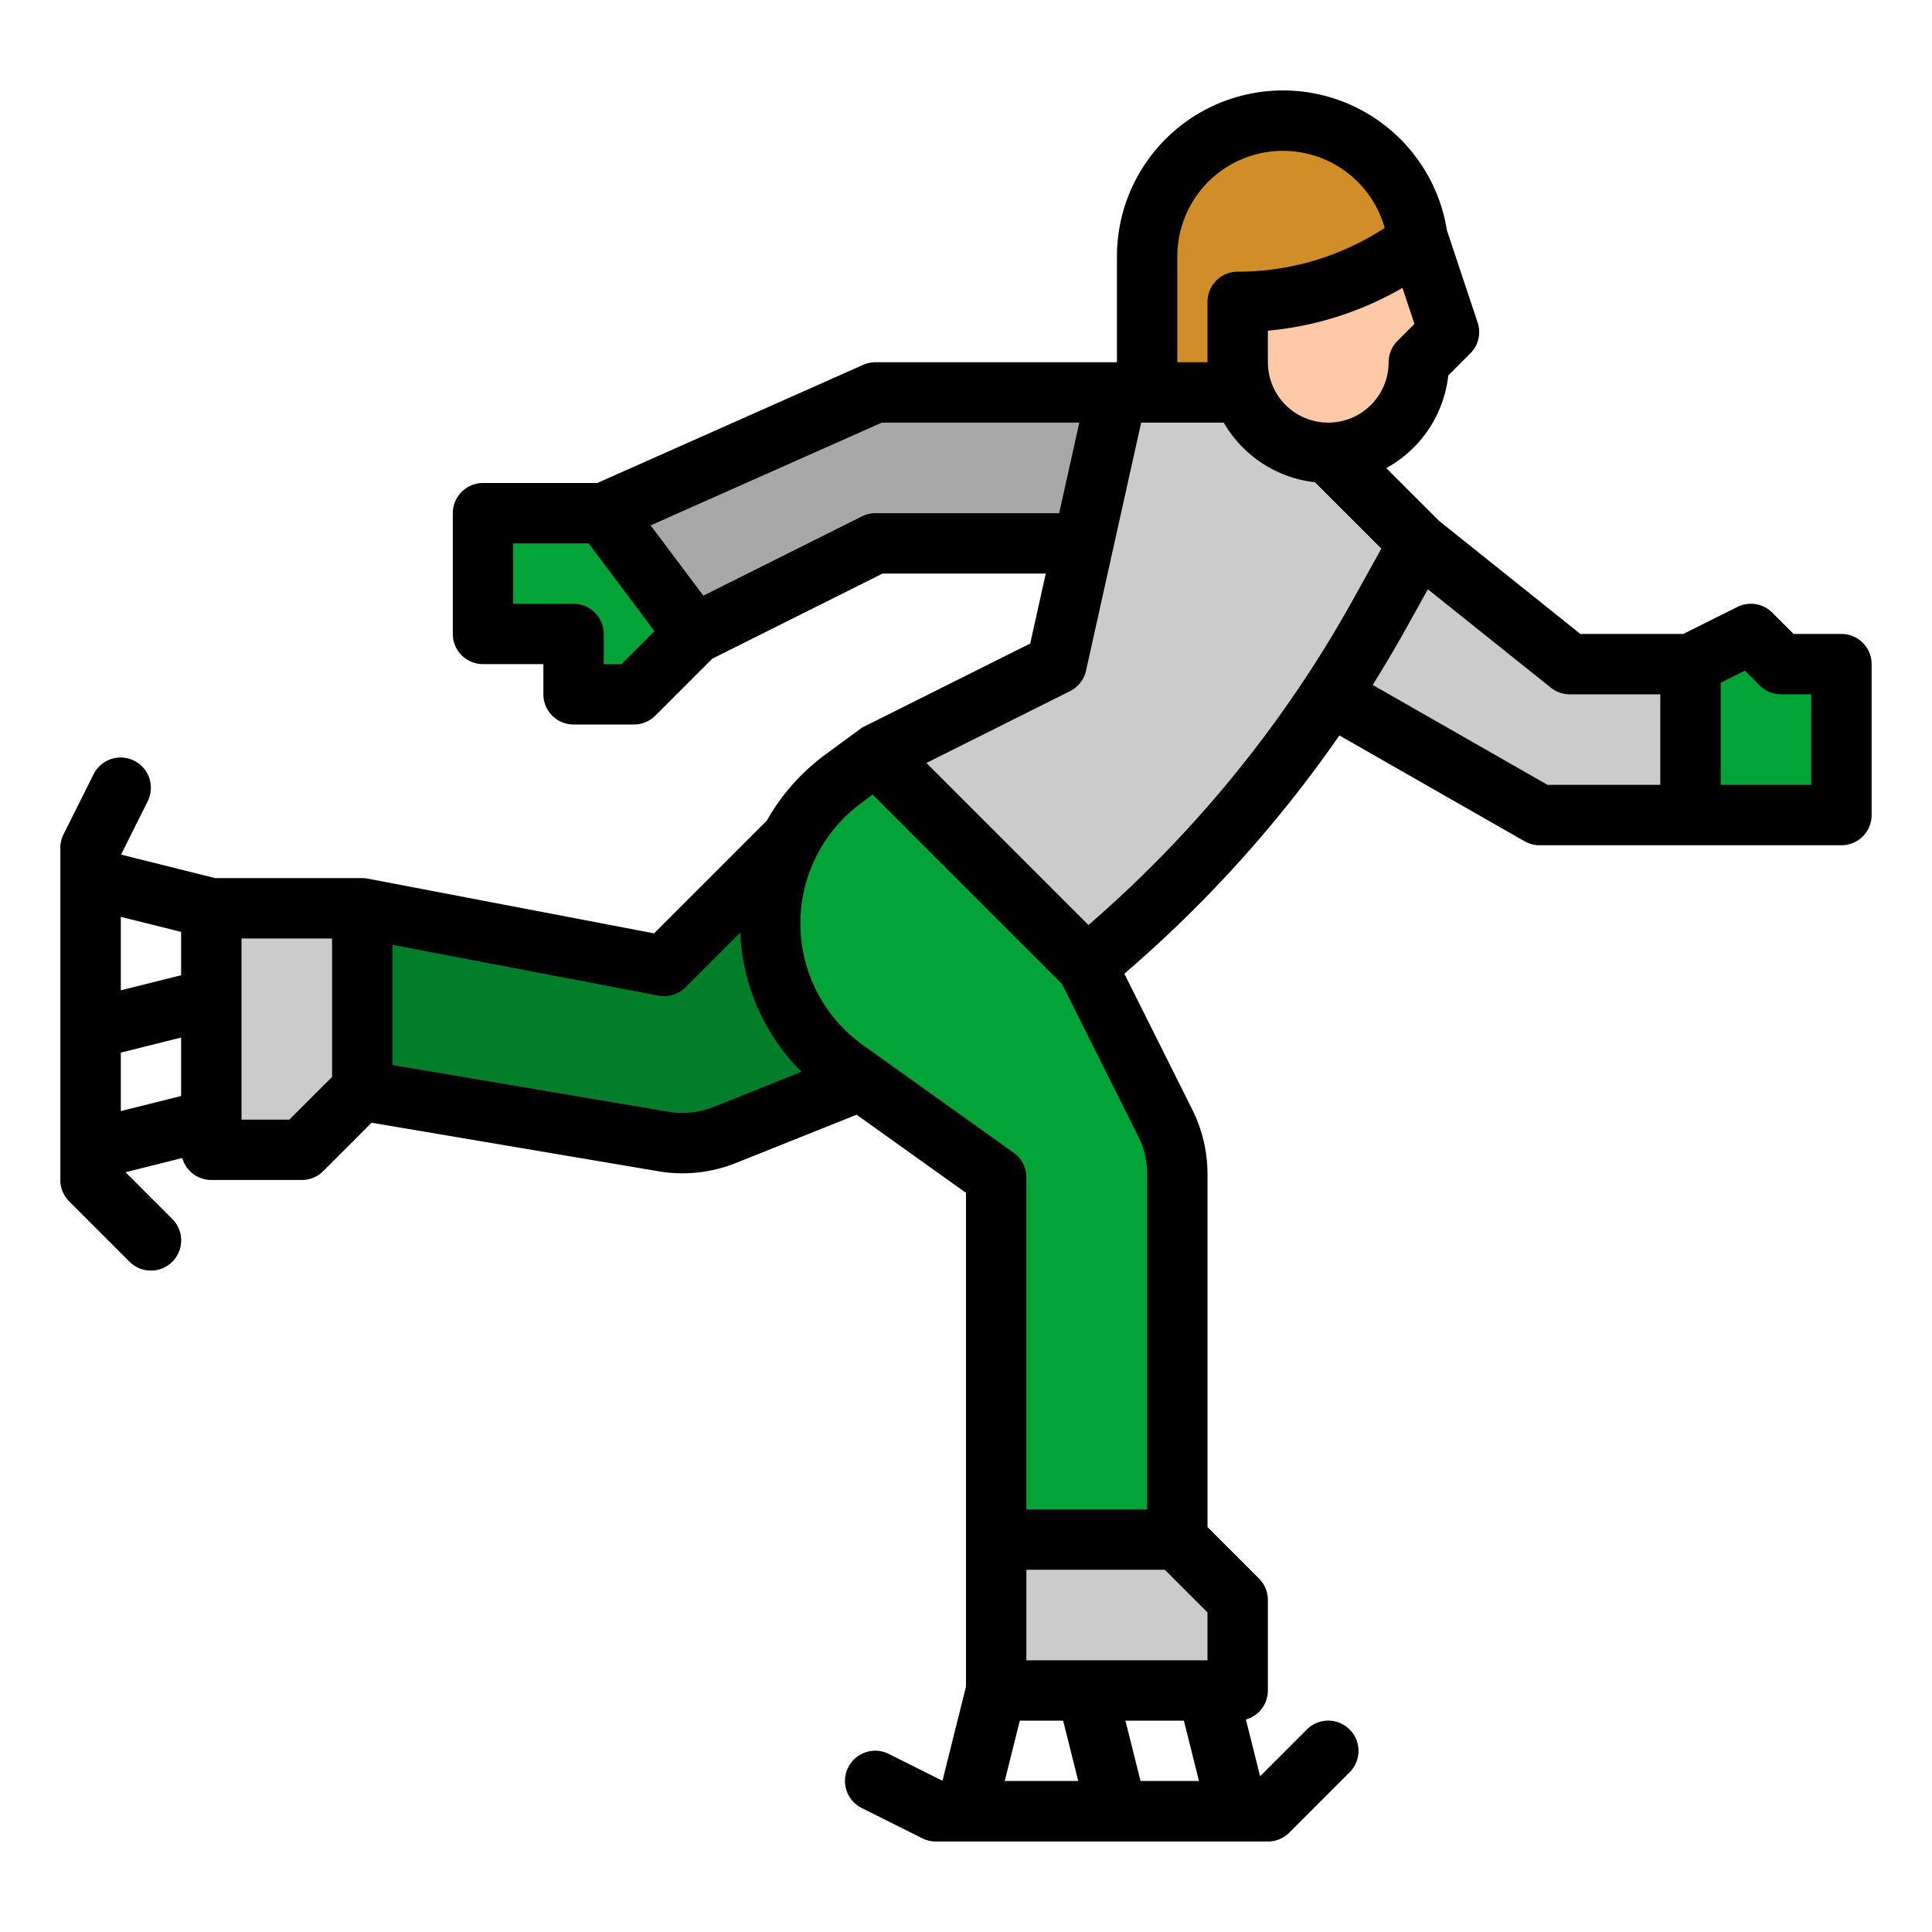 <svg height="512" viewBox="0 0 512 512" width="512" xmlns="http://www.w3.org/2000/svg"><g id="filled_outline" data-name="filled outline"><path d="m376 96-25.77 9.3c-14.8 2.466-29.768-1.3-44.766-1.3h-1.464v-36a36 36 0 0 1 36-36 36 36 0 0 1 36 36z" fill="#d18d28"/><path d="m352 120a24 24 0 0 1 -24-24v-16a79.264 79.264 0 0 0 43.969-13.313l4.031-2.687 8 24-8 8a24 24 0 0 1 -24 24z" fill="#fdc9a6"/><path d="m416 176h32v40h-40l-75.015-42.866 23.015-45.134z" fill="#cbcbcb"/><path d="m448 176 16-8 8 8h16v40h-40z" fill="#02a437"/><path d="m309 104h-77l-72 32 24 32 48-24h66z" fill="#a8a8a8"/><path d="m128 168h24v16h16l16-16-24-32h-32z" fill="#02a437"/><path d="m232 200-56 56-80-16v48l79.507 14.456a30 30 0 0 0 16.508-1.662l38.431-15.513z" fill="#027e2a"/><path d="m232 200-8.846 6.635a47.607 47.607 0 0 0 -18.4 45.913 47.608 47.608 0 0 0 19.289 30.914l39.957 28.538v96h48v-96.918a30 30 0 0 0 -3.167-13.416l-20.833-41.666z" fill="#02a437"/><g fill="#fbb540"><path d="m327.994 482c-3.585 0-6.847 3.573-7.755-.062l-8-32a8 8 0 1 1 15.522-3.88l8 32c1.072 4.286-1.534 2.629-5.821 3.7a8.007 8.007 0 0 1 -1.946.242z"/><path d="m295.994 486c-3.585 0-6.847-.427-7.755-4.062l-8-32a8 8 0 1 1 15.522-3.88l8 32c1.072 4.286-1.534 4.629-5.821 5.7-.651.166-1.304 2.242-1.946 2.242z"/><path d="m256.006 486c-.643 0-1.295-1.078-1.946-1.241-4.287-1.072-6.893-2.415-5.821-6.7l8-32a8 8 0 1 1 15.522 3.88l-8 32c-.908 3.636-4.17 4.061-7.755 4.061z"/><path d="m23.994 312.71c-3.585 0-.847-2.427-1.755-6.062-1.072-4.286-4.466-8.629-.179-9.7l32-8a8 8 0 1 1 3.88 15.522l-32 8a8.007 8.007 0 0 1 -1.946.24z"/><path d="m23.994 280.71c-3.585 0-3.847-2.427-4.755-6.062-1.072-4.286-1.466-8.629 2.821-9.7l32-8a8 8 0 0 1 3.88 15.522l-32 8a8.007 8.007 0 0 1 -1.946.24z"/><path d="m64.006 250.71a8 8 0 0 1 -1.946-.241l-40-10c-4.287-1.072-2.893-5.415-1.821-9.7s1.418-6.892 5.7-5.821l40 10a8 8 0 0 1 -1.934 15.763z"/></g><path d="m328 104h-32l-16 72-48 24 56 56 1.028-.857a327.665 327.665 0 0 0 76.666-92.592l10.306-18.551-24-24z" fill="#cbcbcb"/><path d="m256 408v40h72v-24l-16-16z" fill="#cbcbcb"/><path d="m96 233.708h-40v71h24l16-16z" fill="#cbcbcb"/><path d="m336 488h-88a7.994 7.994 0 0 1 -3.578-.845l-16-8a8 8 0 1 1 7.156-14.31l14.311 7.155h82.8l13.656-13.657a8 8 0 0 1 11.314 11.314l-16 16a8 8 0 0 1 -5.659 2.343z" fill="#d18d28"/><path d="m40 336.708a7.974 7.974 0 0 1 -5.657-2.343l-16-16a8 8 0 0 1 -2.343-5.657v-88a7.994 7.994 0 0 1 .845-3.578l8-16a8 8 0 0 1 14.31 7.156l-7.155 14.314v82.8l13.657 13.656a8 8 0 0 1 -5.657 13.652z" fill="#d18d28"/><path d="m34.343 334.365a8 8 0 0 0 11.314-11.314l-12.409-12.409 15.058-3.765a8 8 0 0 0 7.694 5.831h24a8 8 0 0 0 5.657-2.343l12.831-12.83 75.588 12.792a37.964 37.964 0 0 0 20.909-2.105l31.986-12.794c.013-.006.025-.013.039-.018l28.99 20.707v130.9l-6.231 24.923-14.191-7.095a8 8 0 1 0 -7.156 14.31l16 8a7.994 7.994 0 0 0 3.578.845h88a8 8 0 0 0 5.657-2.343l16-16a8 8 0 0 0 -11.314-11.314l-12.409 12.409-3.765-15.058a8 8 0 0 0 5.831-7.694v-24a8 8 0 0 0 -2.343-5.657l-13.657-13.657v-93.6a38.193 38.193 0 0 0 -4.012-16.994l-18.025-36.051a334.157 334.157 0 0 0 56.988-63.141l49.08 28.046a7.992 7.992 0 0 0 3.969 1.054h80a8 8 0 0 0 8-8v-40a8 8 0 0 0 -8-8h-12.687l-5.656-5.657a8 8 0 0 0 -9.235-1.5l-14.311 7.157h-27.3l-37.458-29.966-13.978-13.978a32.059 32.059 0 0 0 16.435-24.556l5.847-5.847a8 8 0 0 0 1.933-8.187l-8-24c-.034-.1-.081-.2-.119-.3a44 44 0 0 0 -87.471 6.834v28h-64a8.007 8.007 0 0 0 -3.249.689l-70.451 31.311h-30.3a8 8 0 0 0 -8 8v32a8 8 0 0 0 8 8h16v8a8 8 0 0 0 8 8h16a8 8 0 0 0 5.657-2.343l15.083-15.083 45.149-22.574h43.249l-4.121 18.548-44.587 22.292-10.076 7.4a55.661 55.661 0 0 0 -15.149 17.254c-.029.028-.06.052-.089.08l-29.776 29.773-75.711-14.472-.046-.009-.081-.015c-.088-.018-.175-.023-.263-.038-.158-.024-.316-.051-.477-.066-.2-.021-.409-.027-.613-.031-.05 0-.1-.008-.149-.008h-.046c-.037 0-.072 0-.108 0h-38.863l-24.923-6.231 7.095-14.191a8 8 0 0 0 -14.31-7.156l-8 16a7.994 7.994 0 0 0 -.845 3.578v88a8 8 0 0 0 2.343 5.657zm-2.343-55.411 16-4v15.508l-16 4zm16-20.492-16 4v-19.508l16 4zm272 168.851v12.687h-48v-24h36.687zm-17.754 44.687-4-16h15.508l4 16zm-32-16h11.508l4 16h-19.508zm192.174-278.266 3.923 3.923a8 8 0 0 0 5.657 2.343h8v24h-24v-27.056zm-46.42 6.266h24v24h-29.875l-46.35-26.486q4.634-7.41 8.913-15.078l5.708-10.275 32.604 26.086a8 8 0 0 0 5 1.753zm-45.657-93.657a8 8 0 0 0 -2.343 5.657 16 16 0 0 1 -32 0v-8.364a86.864 86.864 0 0 0 35.665-11.343l3.182 9.546zm-58.343-22.343a28 28 0 0 1 54.956-7.6 71.026 71.026 0 0 1 -38.956 11.6 8 8 0 0 0 -8 8v16h-8zm-147.313 108h-4.687v-8a8 8 0 0 0 -8-8h-16v-16h20l17.437 23.249zm67.313-40a7.994 7.994 0 0 0 -3.578.845l-42.028 21.013-9.313-12.417-4.656-6.209 61.275-27.232h52.33l-5.333 24zm51.578 47.155a8 8 0 0 0 4.232-5.42l14.607-65.735h21.888a32.048 32.048 0 0 0 24.184 15.8l17.587 17.587-7.376 13.279a318.363 318.363 0 0 1 -70.248 86.472l-42.947-42.947zm-55.625 29.88 3.3-2.472 50.176 50.176 20.253 40.505a22.111 22.111 0 0 1 2.318 9.838v88.918h-32v-88a8 8 0 0 0 -3.35-6.51l-39.95-28.538a39.608 39.608 0 0 1 -.744-63.917zm-53.453 50.822a7.993 7.993 0 0 0 7.159-2.2l14.508-14.508a56.436 56.436 0 0 0 .7 6.714 55.2 55.2 0 0 0 15.52 30.166l-23.343 9.337a22.074 22.074 0 0 1 -12.2 1.2l-72.844-12.326v-31.858zm-110.5-15.149h24v36.692l-11.313 11.308h-12.687z"/></g></svg>